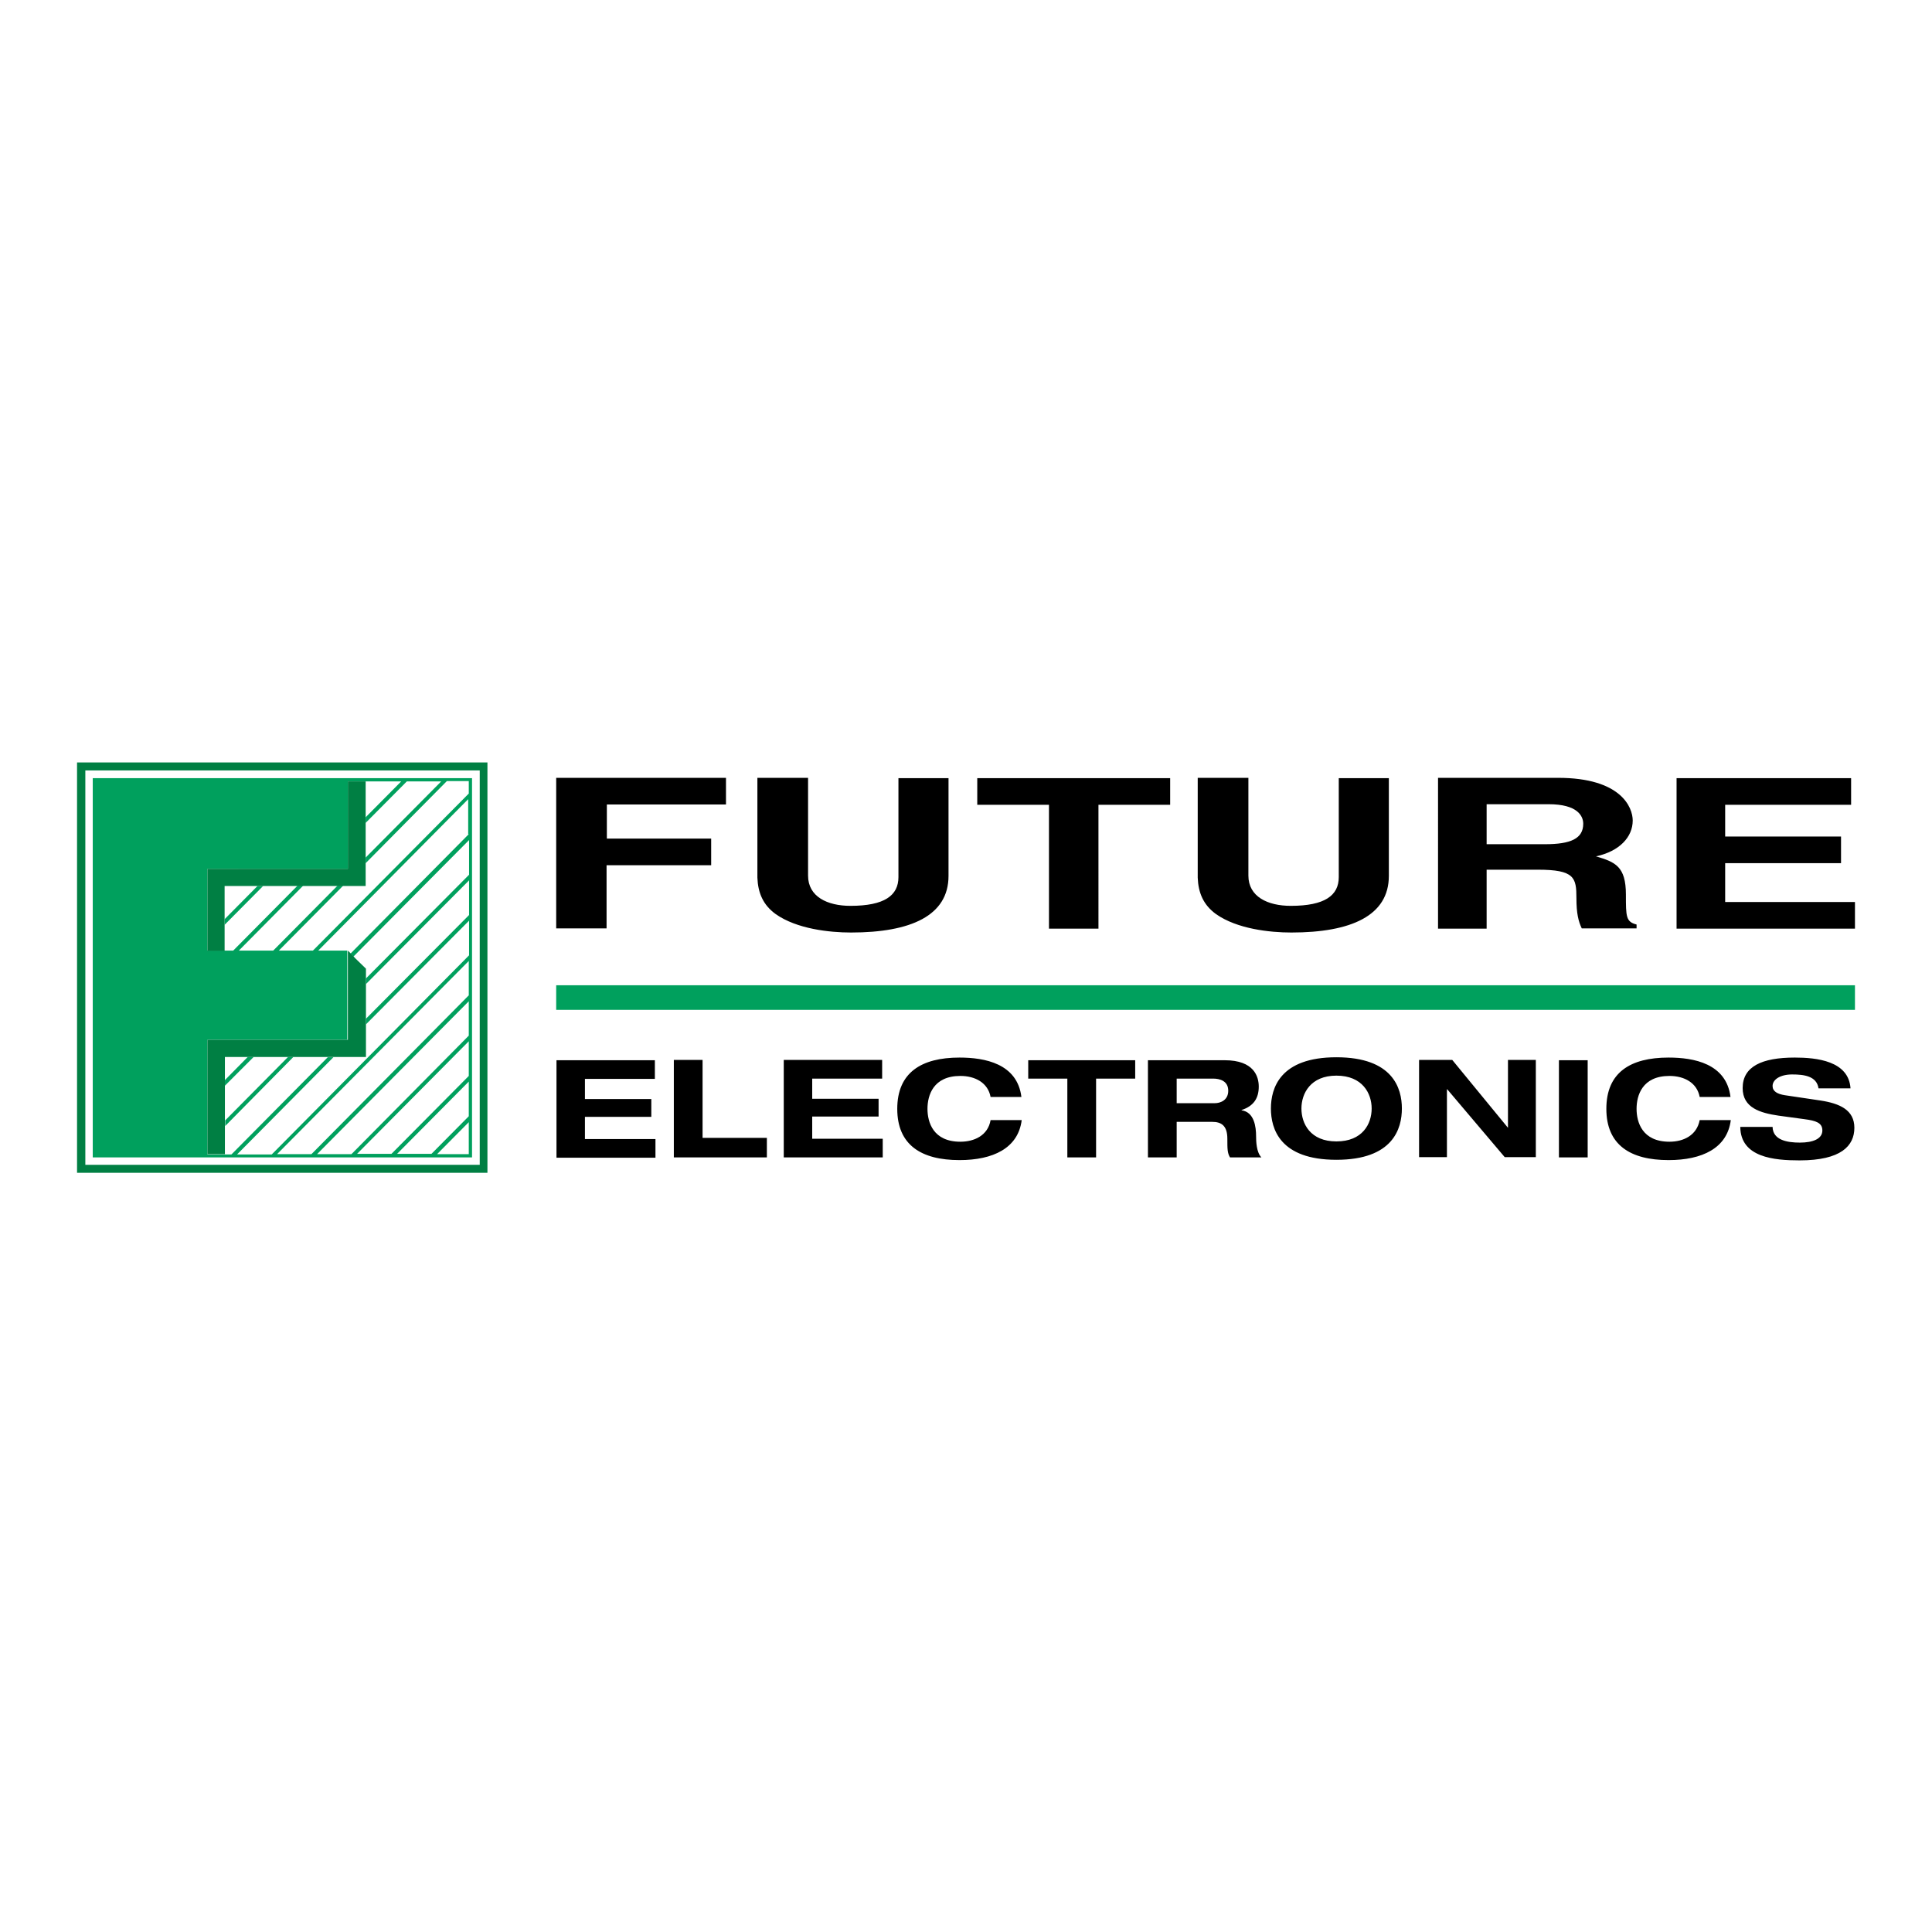 <?xml version="1.0" encoding="UTF-8" standalone="no"?>
<!-- Generator: Adobe Illustrator 19.2.1, SVG Export Plug-In . SVG Version: 6.00 Build 0)  -->

<svg
   version="1.1"
   id="layer"
   x="0px"
   y="0px"
   viewBox="0 0 652 652"
   style="enable-background:new 0 0 652 652;"
   xml:space="preserve"
   sodipodi:docname="future-electronics-vector-logo.svg"
   inkscape:version="1.1 (c68e22c387, 2021-05-23)"
   xmlns:inkscape="http://www.inkscape.org/namespaces/inkscape"
   xmlns:sodipodi="http://sodipodi.sourceforge.net/DTD/sodipodi-0.dtd"
   xmlns="http://www.w3.org/2000/svg"
   xmlns:svg="http://www.w3.org/2000/svg"><defs
   id="defs4073" /><sodipodi:namedview
   id="namedview4071"
   pagecolor="#505050"
   bordercolor="#eeeeee"
   borderopacity="1"
   inkscape:pageshadow="0"
   inkscape:pageopacity="0"
   inkscape:pagecheckerboard="0"
   showgrid="false"
   inkscape:zoom="3.6873666"
   inkscape:cx="137.6321"
   inkscape:cy="311.74009"
   inkscape:window-width="1920"
   inkscape:window-height="1013"
   inkscape:window-x="-9"
   inkscape:window-y="-9"
   inkscape:window-maximized="1"
   inkscape:current-layer="layer" />
<style
   type="text/css"
   id="style4052">
	.st0{fill:#00A05D;}
	.st1{fill:#FFFFFF;}
	.st2{fill:#007F43;}
</style>
<rect
   x="187.7"
   y="332.5"
   class="st0"
   width="438.3"
   height="8.3"
   id="rect4054" />
<path
   d="M187.8,357.8H221v6.3h-23.6v6.8h22.4v6h-22.4v7.5h23.8v6.3h-33.4V357.8z M227.5,390.6h31.3V384h-21.7v-26.3h-9.7V390.6z   M264.5,390.6h33.4v-6.3h-23.8v-7.5h22.4v-6h-22.4V364h23.6v-6.3h-33.2V390.6z M344.7,370.2c-1.4-11.3-12.4-13.3-20.9-13.3  c-12.9,0-21,5.1-21,17.3c0,12.2,8.1,17.3,21,17.3c11.3,0,19.8-4,21-13.5h-10.5c-0.9,5.2-5.5,7.3-10.2,7.3c-9.2,0-11.1-6.6-11.1-11.1  c0-4.5,1.9-11.1,11.1-11.1c5,0,9.3,2.3,10.2,7.1H344.7z M360.2,390.6h9.7V364h13.2v-6.2H347v6.2h13.2V390.6z M387.4,390.6h9.7v-12  h12c3,0,5.1,1.2,5.1,5.7c0,3.4,0,4.8,0.9,6.3h10.6c-1.7-1.7-1.8-5.5-1.8-7.1c0-3.2-0.6-8.2-4.9-8.8v-0.1c4-1.3,5.8-3.9,5.8-7.9  c0-3.4-1.6-8.9-11.5-8.9h-25.9V390.6z M397.1,364h12.3c2.3,0,5.1,0.8,5.1,4.1c0,3.1-2.5,4.2-4.6,4.2h-12.8V364z M451,356.8  c-19.1,0-22.1,10.5-22.1,17.3c0,6.8,3,17.3,22.1,17.3c19.1,0,22.1-10.5,22.1-17.3C473.1,367.3,470.1,356.8,451,356.8 M451,385.2  c-8.8,0-11.8-6-11.8-11.1c0-5.1,3.1-11.1,11.8-11.1c8.8,0,11.9,6,11.9,11.1C462.9,379.3,459.8,385.2,451,385.2 M508.9,380.6  L508.9,380.6l-18.8-22.9h-11.2v32.8h9.4v-22.9h0.1l19.4,22.9h10.5v-32.8h-9.4V380.6z M526.1,390.6h9.7v-32.8h-9.7V390.6z M584,370.2  c-1.4-11.3-12.4-13.3-20.9-13.3c-13,0-21,5.1-21,17.3c0,12.2,8.1,17.3,21,17.3c11.3,0,19.8-4,21-13.5h-10.5c-1,5.2-5.5,7.3-10.2,7.3  c-9.2,0-11.1-6.6-11.1-11.1c0-4.5,1.9-11.1,11.1-11.1c5,0,9.3,2.3,10.2,7.1H584z M624.5,367.3c-0.6-9.3-11.5-10.4-18.8-10.4  c-11.1,0-17.6,3-17.6,10.3c0,6.7,6,8.4,12.1,9.3l8.8,1.2c3.8,0.5,6,1.2,6,3.8c0,2.8-3.1,4.1-7.6,4.1c-4.2,0-9.1-0.8-9.2-5.3h-10.9  c0.1,10.3,11.4,11.3,20,11.3c14,0,18.5-4.9,18.5-11c0-6-4.9-8.2-11.4-9.2l-12.1-1.8c-2.5-0.4-4.1-1.3-4.1-3.1c0-2.2,2.6-3.9,6.6-3.9  c3.9,0,8.3,0.5,8.9,4.7H624.5z M204.8,292H240v-9h-35.2v-11.5H245v-9h-57.3v50.8h17V292z M320.3,262.6h-17.1v33.4  c0,6.2-4.7,9.7-16.2,9.7c-7.8,0-14.3-3.1-14.3-10.2v-33h-17.1v33.7c0.2,5.1,1.9,9.2,6.2,12.3c7.1,5,18.1,6.2,25.4,6.2  c20.2,0,32.9-5.7,32.9-19.1V262.6z M370.7,271.6h24.2v-9h-65.1v9h24.2v41.8h16.7V271.6z M468.9,262.6h-17.1v33.4  c0,6.2-4.7,9.7-16.2,9.7c-7.8,0-14.3-3.1-14.3-10.2v-33h-17.1v33.7c0.2,5.1,1.9,9.2,6.2,12.3c7.1,5,18.1,6.2,25.4,6.2  c20.2,0,32.9-5.7,32.9-19.1V262.6z M485.3,313.4h16.4v-19.9H519c12.4,0,13,2.7,13,9.6c0,5.2,0.7,7.9,1.8,10.2h18.5v-1.3  c-3.6-0.9-3.6-2.7-3.6-10.1c0-9.5-3.6-11-10.1-12.9c7.9-1.7,12.4-6.5,12.4-12.1c0-4.4-3.9-14.4-25.2-14.4h-40.5V313.4z M501.7,285  v-13.6h20.9c9.8,0,11.7,4,11.7,6.6c0,5-4.2,6.9-12.9,6.9H501.7z M624.7,262.6h-58.9v50.8H626v-9h-43.8v-13.1h39.1v-9h-39.1v-10.7  h42.5V262.6z"
   id="path4056" />





<g
   id="g4259"><path
     class="st2"
     d="M161.9,257.3H28.8H26v2.7v133.1v2.7h2.7h133.1h2.7v-2.7V260v-2.7H161.9z M161.9,393.1H28.8V260h133.1V393.1z"
     id="path4060" /><path
     class="st0"
     d="M 159.3,389.3 V 266.8 262.6 H 109.5 31.3 v 87.2 13.8 27 h 128 z m -1.1,0.2 h -10.7 l 10.7,-10.8 z m 0,-12.8 -12.6,12.7 H 134 L 158.2,365 Z m 0,-13.6 -26.1,26.3 h -11.6 l 37.7,-38 z m 0,-13.6 -39.6,40 H 107 l 51.2,-51.6 z m 0,-13.6 -53.1,53.6 H 93.5 l 64.7,-65.2 z m 0,-54.4 -39.9,40.3 0.8,0.8 0.2,0.2 39,-39.3 v 11.7 l -34.8,35 v 0.2 1.5 0.2 l 34.8,-35 v 11.7 l -34.8,35 v 0.4 1.5 l 34.8,-35 v 11.7 L 91.7,389.6 H 80 l 32.5,-32.8 H 111 110.6 L 78.1,389.6 H 75.9 70 v -3.6 -0.1 -1.5 -0.4 -11.7 -0.3 -1.6 -11.7 -1.9 0 -5.9 h 5.8 1.9 11.6 1.6 0.3 11.6 0.2 1.5 0.1 v 0 h 11.6 0.4 0.6 v -0.6 -0.4 0 -11.7 -0.2 -1.5 -0.2 -11.7 0 -0.4 -1.6 0 -1.8 h -9.8 L 158,269.7 v 11.8 z m -34.4,-17.8 h 11.6 l -12,12.1 v 1.9 l 13.9,-14 h 11.6 l -25.5,25.7 v 1.9 l 27.4,-27.7 h 7.4 v 4.2 l -52.6,53 H 94.1 l 21.7,-21.9 h -1.9 L 92.2,320.8 H 80.6 l 21.7,-21.9 h -1.9 L 78.7,320.8 H 70 v -2.9 -1.9 -11.7 0 -1.9 -9.2 h 9.1 v 0 H 81 92.6 v 0 h 1.9 11.6 v 0 h 1.9 9.4 v -9.5 -1.9 0 -11.7 -1.9 -3.7 -0.8 h 6 0.4 z"
     id="path4062"
     sodipodi:insensitive="true" /><path
     class="st0"
     d="M88.8,299l-13,13.1v-1.9L86.9,299H88.8z M85.2,356.7h-1.6l-7.7,7.8v1.6v0.3l9.7-9.7H85.2z M98.9,356.7h-1.5  h-0.2l-21.2,21.4v0.3v1.5v0.1L99,356.7H98.9z"
     id="path4064" /><polygon
     class="st2"
     points="117.4,324.2 117.4,325.8 117.4,336.5 117.4,338 117.4,348.7 117.4,350.3 117.4,350.9 116.7,350.9   115.2,350.9 104.6,350.9 103.1,350.9 92.4,350.9 90.9,350.9 80.3,350.9 78.8,350.9 70,350.9 70,359.8 70,361.3 70,372 70,373.6   70,384.3 70,385.9 70,389.5 75.9,389.5 75.9,379.9 75.9,378.4 75.9,367.7 75.9,366.1 75.9,356.7 85.2,356.7 86.7,356.7 97.3,356.7   98.9,356.7 109.5,356.7 111,356.7 121.6,356.7 123.2,356.7 123.5,356.7 123.5,356.4 123.5,354.9 123.5,344.2 123.5,342.6   123.5,331.9 123.5,330.3 123.5,326.9 119.8,323.3 119.1,322.5 117.4,320.8 "
     id="polygon4066" /><polygon
     class="st2"
     points="123.4,295.2 123.4,293.7 123.4,283 123.4,281.4 123.4,270.7 123.4,269.1 123.4,263.7 117.4,263.7   117.4,264.5 117.4,275.2 117.4,276.8 117.4,287.5 117.4,289 117.4,293.2 113.2,293.2 111.7,293.2 101.1,293.2 99.5,293.2   88.9,293.2 87.4,293.2 70,293.2 70,310.8 70,312.3 70,320.9 72.1,320.9 73.7,320.9 75.8,320.9 75.8,318.7 75.8,317.2 75.8,306.5   75.8,304.9 75.8,299 81.7,299 83.2,299 93.8,299 95.4,299 106,299 107.5,299 118.1,299 119.7,299 123.4,299 "
     id="polygon4068" /></g>
</svg>
